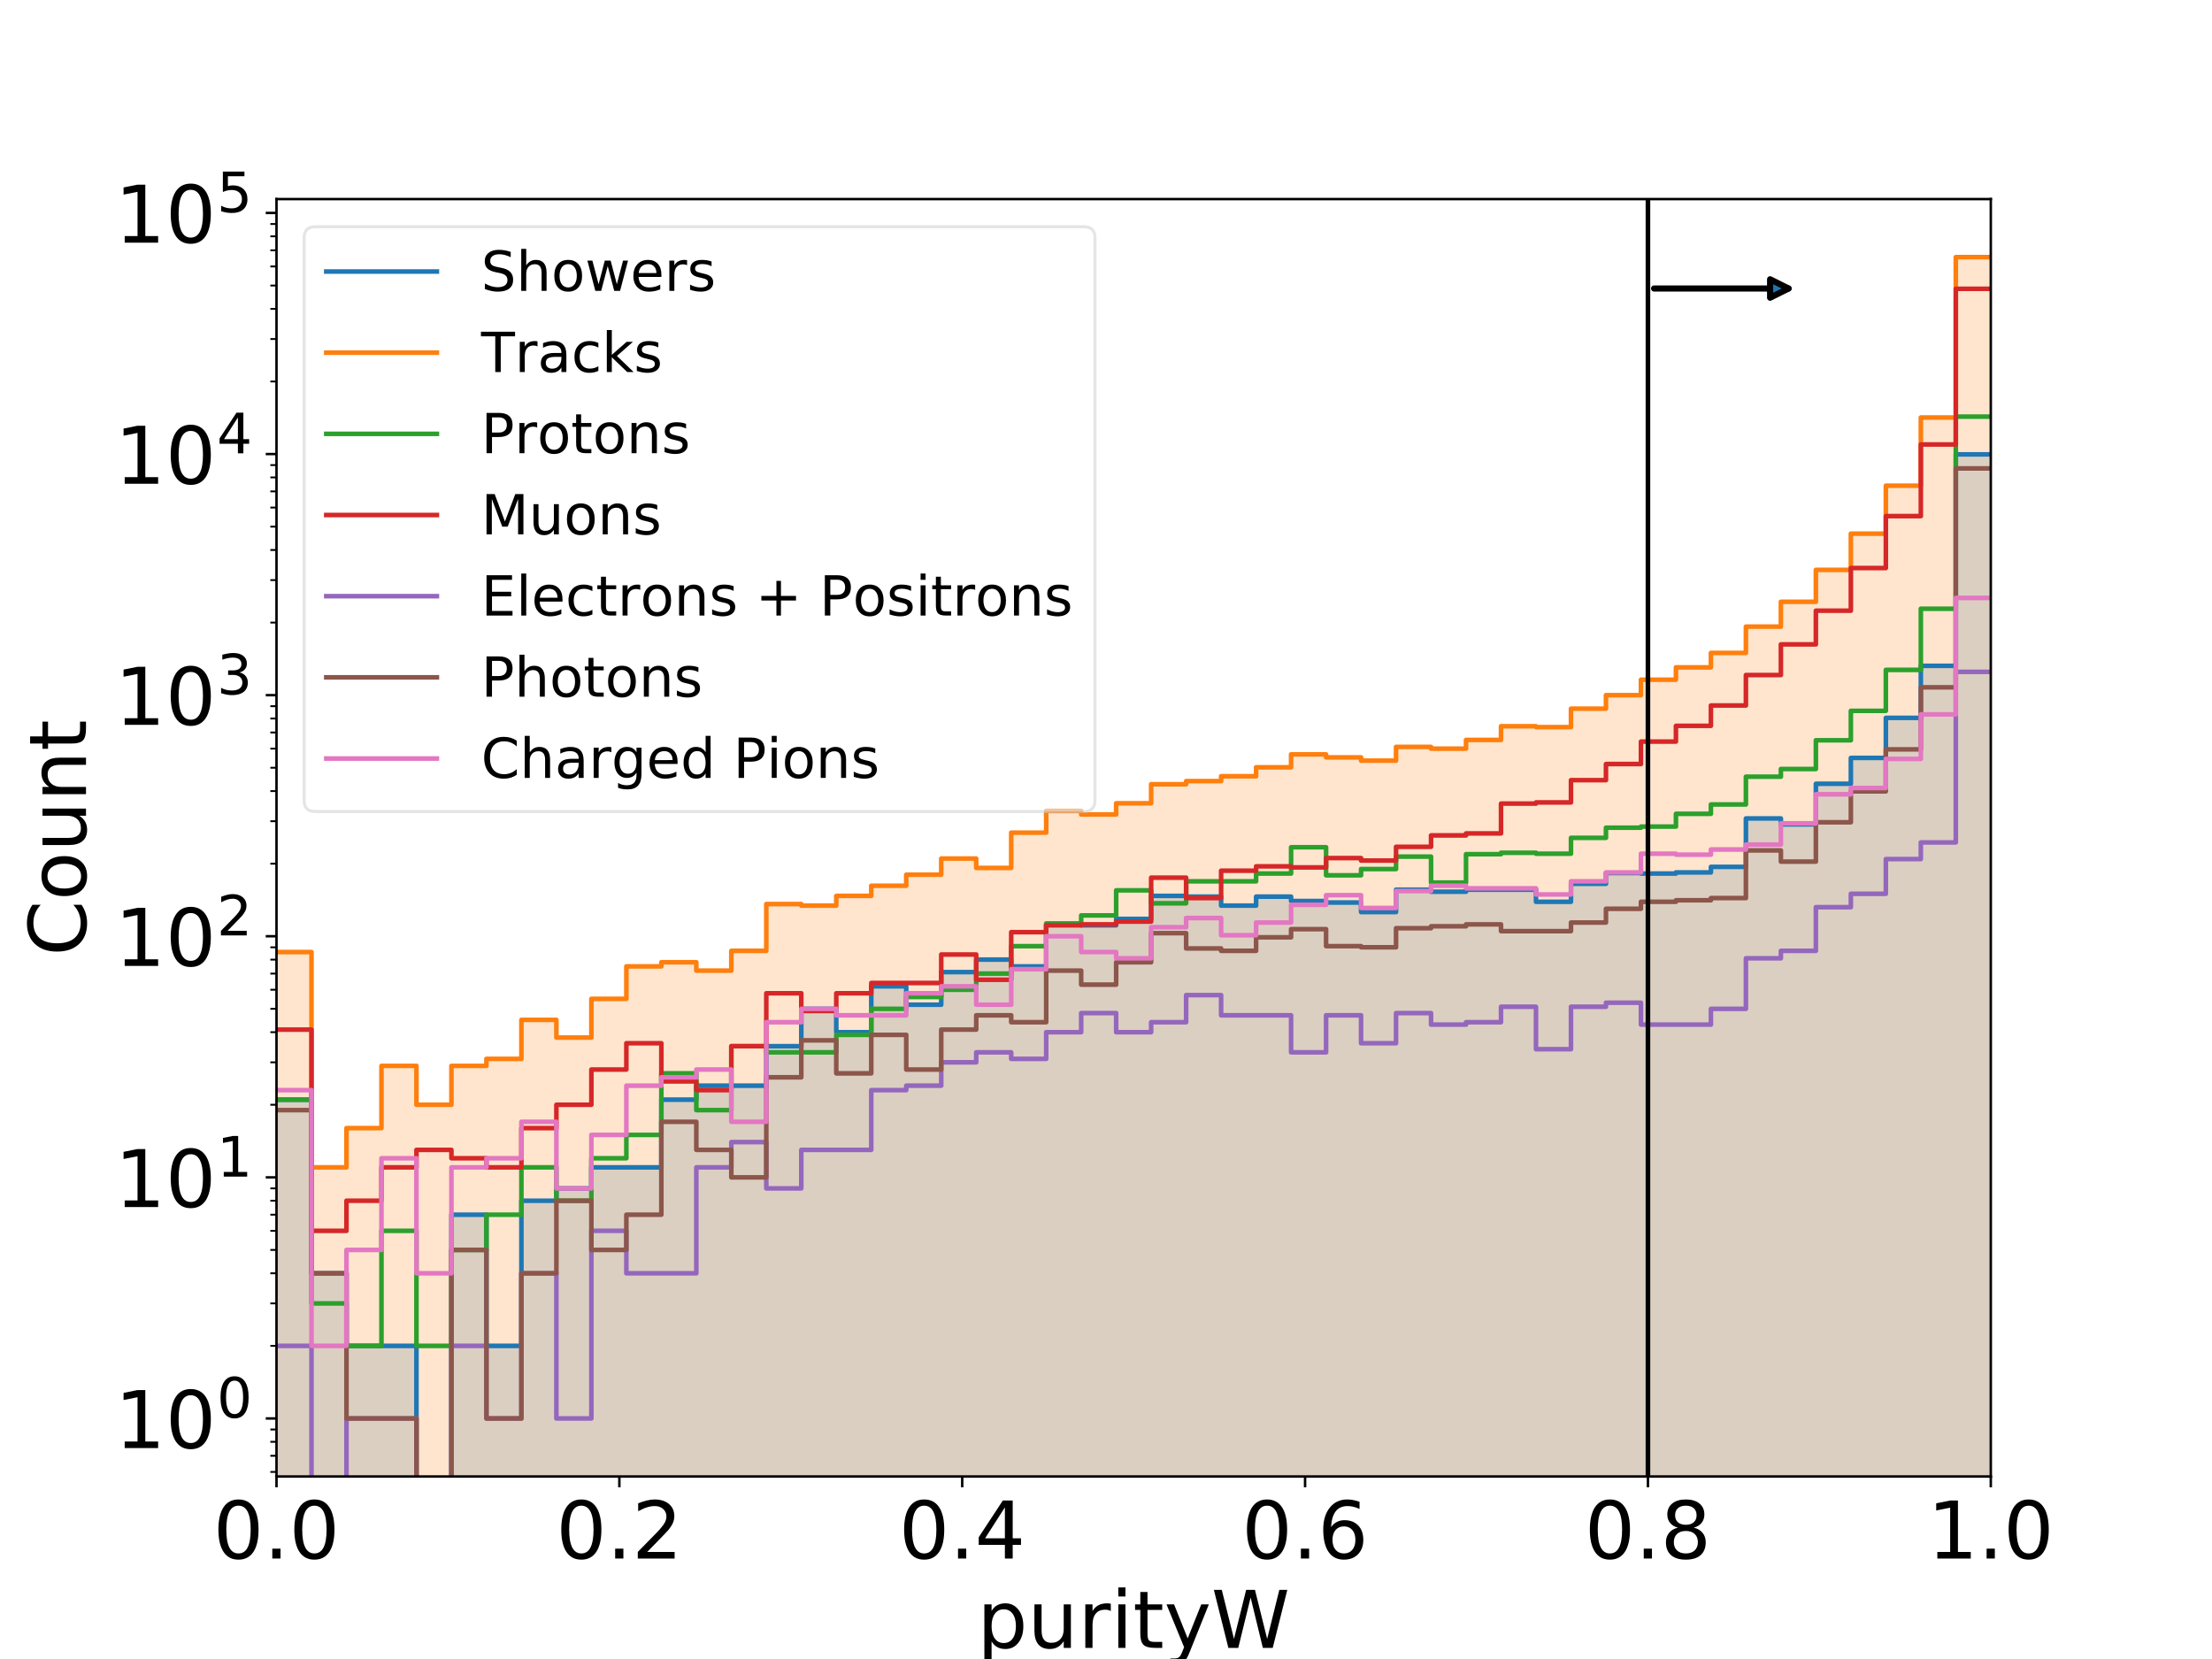 <?xml version="1.0" encoding="utf-8" standalone="no"?>
<!DOCTYPE svg PUBLIC "-//W3C//DTD SVG 1.1//EN"
  "http://www.w3.org/Graphics/SVG/1.1/DTD/svg11.dtd">
<!-- Created with matplotlib (https://matplotlib.org/) -->
<svg height="540pt" version="1.1" viewBox="0 0 720 540" width="720pt" xmlns="http://www.w3.org/2000/svg" xmlns:xlink="http://www.w3.org/1999/xlink">
 <defs>
  <style type="text/css">
*{stroke-linecap:butt;stroke-linejoin:round;}
  </style>
 </defs>
 <g id="figure_1">
  <g id="patch_1">
   <path d="M 0 540 
L 720 540 
L 720 0 
L 0 0 
z
" style="fill:#ffffff;"/>
  </g>
  <g id="axes_1">
   <g id="patch_2">
    <path d="M 90 480.6 
L 648 480.6 
L 648 64.8 
L 90 64.8 
z
" style="fill:#ffffff;"/>
   </g>
   <g id="patch_3">
    <path clip-path="url(#pa3c383bd5b)" d="M 90 78938.042 
L 90 357.937 
L 101.388 357.937 
L 101.388 414.453 
L 112.776 414.453 
L 112.776 438.076 
L 124.163 438.076 
L 124.163 438.076 
L 135.551 438.076 
L 135.551 78938.042 
L 146.939 78938.042 
L 146.939 395.38 
L 158.327 395.38 
L 158.327 438.076 
L 169.714 438.076 
L 169.714 390.829 
L 181.102 390.829 
L 181.102 386.815 
L 192.49 386.815 
L 192.49 379.975 
L 203.878 379.975 
L 203.878 379.975 
L 215.265 379.975 
L 215.265 357.937 
L 226.653 357.937 
L 226.653 353.386 
L 238.041 353.386 
L 238.041 353.386 
L 249.429 353.386 
L 249.429 340.527 
L 260.816 340.527 
L 260.816 328.371 
L 272.204 328.371 
L 272.204 335.976 
L 283.592 335.976 
L 283.592 321.04 
L 294.98 321.04 
L 294.98 327.034 
L 306.367 327.034 
L 306.367 316.42 
L 317.755 316.42 
L 317.755 312.352 
L 329.143 312.352 
L 329.143 314.552 
L 340.531 314.552 
L 340.531 300.885 
L 351.918 300.885 
L 351.918 301.191 
L 363.306 301.191 
L 363.306 299.106 
L 374.694 299.106 
L 374.694 291.617 
L 386.082 291.617 
L 386.082 291.85 
L 397.469 291.85 
L 397.469 294.773 
L 408.857 294.773 
L 408.857 291.85 
L 420.245 291.85 
L 420.245 293.28 
L 431.633 293.28 
L 431.633 293.77 
L 443.02 293.77 
L 443.02 296.871 
L 454.408 296.871 
L 454.408 289.592 
L 465.796 289.592 
L 465.796 290.253 
L 477.184 290.253 
L 477.184 289.592 
L 488.571 289.592 
L 488.571 289.592 
L 499.959 289.592 
L 499.959 293.524 
L 511.347 293.524 
L 511.347 287.68 
L 522.735 287.68 
L 522.735 284.151 
L 534.122 284.151 
L 534.122 284.338 
L 545.51 284.338 
L 545.51 283.965 
L 556.898 283.965 
L 556.898 282.162 
L 568.286 282.162 
L 568.286 266.408 
L 579.673 266.408 
L 579.673 268.343 
L 591.061 268.343 
L 591.061 255.114 
L 602.449 255.114 
L 602.449 246.708 
L 613.837 246.708 
L 613.837 233.664 
L 625.224 233.664 
L 625.224 216.731 
L 636.612 216.731 
L 636.612 147.904 
L 648 147.904 
L 648 78938.042 
z
" style="fill:#1f77b4;opacity:0.2;"/>
   </g>
   <g id="patch_4">
    <path clip-path="url(#pa3c383bd5b)" d="M 90 78938.042 
L 90 309.888 
L 101.388 309.888 
L 101.388 379.975 
L 112.776 379.975 
L 112.776 367.205 
L 124.163 367.205 
L 124.163 346.936 
L 135.551 346.936 
L 135.551 359.6 
L 146.939 359.6 
L 146.939 346.936 
L 158.327 346.936 
L 158.327 344.663 
L 169.714 344.663 
L 169.714 331.962 
L 181.102 331.962 
L 181.102 337.724 
L 192.49 337.724 
L 192.49 325.123 
L 203.878 325.123 
L 203.878 314.552 
L 215.265 314.552 
L 215.265 313.215 
L 226.653 313.215 
L 226.653 315.943 
L 238.041 315.943 
L 238.041 309.494 
L 249.429 309.494 
L 249.429 294.268 
L 260.816 294.268 
L 260.816 294.773 
L 272.204 294.773 
L 272.204 291.617 
L 283.592 291.617 
L 283.592 288.305 
L 294.98 288.305 
L 294.98 284.714 
L 306.367 284.714 
L 306.367 279.461 
L 317.755 279.461 
L 317.755 282.515 
L 329.143 282.515 
L 329.143 271.022 
L 340.531 271.022 
L 340.531 263.953 
L 351.918 263.953 
L 351.918 265.105 
L 363.306 265.105 
L 363.306 261.472 
L 374.694 261.472 
L 374.694 255.274 
L 386.082 255.274 
L 386.082 254.252 
L 397.469 254.252 
L 397.469 252.662 
L 408.857 252.662 
L 408.857 249.759 
L 420.245 249.759 
L 420.245 245.549 
L 431.633 245.549 
L 431.633 246.523 
L 443.02 246.523 
L 443.02 247.589 
L 454.408 247.589 
L 454.408 243.118 
L 465.796 243.118 
L 465.796 243.681 
L 477.184 243.681 
L 477.184 240.848 
L 488.571 240.848 
L 488.571 236.395 
L 499.959 236.395 
L 499.959 236.672 
L 511.347 236.672 
L 511.347 230.667 
L 522.735 230.667 
L 522.735 226.271 
L 534.122 226.271 
L 534.122 221.242 
L 545.51 221.242 
L 545.51 217.224 
L 556.898 217.224 
L 556.898 212.52 
L 568.286 212.52 
L 568.286 203.968 
L 579.673 203.968 
L 579.673 195.884 
L 591.061 195.884 
L 591.061 185.497 
L 602.449 185.497 
L 602.449 173.694 
L 613.837 173.694 
L 613.837 158.094 
L 625.224 158.094 
L 625.224 135.904 
L 636.612 135.904 
L 636.612 83.7 
L 648 83.7 
L 648 78938.042 
z
" style="fill:#ff7f0e;opacity:0.2;"/>
   </g>
   <g id="matplotlib.axis_1">
    <g id="xtick_1">
     <g id="line2d_1">
      <defs>
       <path d="M 0 0 
L 0 3.5 
" id="m11b3d5ae51" style="stroke:#000000;stroke-width:0.8;"/>
      </defs>
      <g>
       <use style="stroke:#000000;stroke-width:0.8;" x="90" xlink:href="#m11b3d5ae51" y="480.6"/>
      </g>
     </g>
     <g id="text_1">
      <!-- 0.0 -->
      <defs>
       <path d="M 31.781 66.406 
Q 24.172 66.406 20.328 58.906 
Q 16.5 51.422 16.5 36.375 
Q 16.5 21.391 20.328 13.891 
Q 24.172 6.391 31.781 6.391 
Q 39.453 6.391 43.281 13.891 
Q 47.125 21.391 47.125 36.375 
Q 47.125 51.422 43.281 58.906 
Q 39.453 66.406 31.781 66.406 
z
M 31.781 74.219 
Q 44.047 74.219 50.516 64.516 
Q 56.984 54.828 56.984 36.375 
Q 56.984 17.969 50.516 8.266 
Q 44.047 -1.422 31.781 -1.422 
Q 19.531 -1.422 13.062 8.266 
Q 6.594 17.969 6.594 36.375 
Q 6.594 54.828 13.062 64.516 
Q 19.531 74.219 31.781 74.219 
z
" id="DejaVuSans-48"/>
       <path d="M 10.688 12.406 
L 21 12.406 
L 21 0 
L 10.688 0 
z
" id="DejaVuSans-46"/>
      </defs>
      <g transform="translate(69.39 507.295)scale(0.259 -0.259)">
       <use xlink:href="#DejaVuSans-48"/>
       <use x="63.623" xlink:href="#DejaVuSans-46"/>
       <use x="95.41" xlink:href="#DejaVuSans-48"/>
      </g>
     </g>
    </g>
    <g id="xtick_2">
     <g id="line2d_2">
      <g>
       <use style="stroke:#000000;stroke-width:0.8;" x="201.6" xlink:href="#m11b3d5ae51" y="480.6"/>
      </g>
     </g>
     <g id="text_2">
      <!-- 0.2 -->
      <defs>
       <path d="M 19.188 8.297 
L 53.609 8.297 
L 53.609 0 
L 7.328 0 
L 7.328 8.297 
Q 12.938 14.109 22.625 23.891 
Q 32.328 33.688 34.812 36.531 
Q 39.547 41.844 41.422 45.531 
Q 43.312 49.219 43.312 52.781 
Q 43.312 58.594 39.234 62.25 
Q 35.156 65.922 28.609 65.922 
Q 23.969 65.922 18.812 64.312 
Q 13.672 62.703 7.812 59.422 
L 7.812 69.391 
Q 13.766 71.781 18.938 73 
Q 24.125 74.219 28.422 74.219 
Q 39.75 74.219 46.484 68.547 
Q 53.219 62.891 53.219 53.422 
Q 53.219 48.922 51.531 44.891 
Q 49.859 40.875 45.406 35.406 
Q 44.188 33.984 37.641 27.219 
Q 31.109 20.453 19.188 8.297 
z
" id="DejaVuSans-50"/>
      </defs>
      <g transform="translate(180.99 507.295)scale(0.259 -0.259)">
       <use xlink:href="#DejaVuSans-48"/>
       <use x="63.623" xlink:href="#DejaVuSans-46"/>
       <use x="95.41" xlink:href="#DejaVuSans-50"/>
      </g>
     </g>
    </g>
    <g id="xtick_3">
     <g id="line2d_3">
      <g>
       <use style="stroke:#000000;stroke-width:0.8;" x="313.2" xlink:href="#m11b3d5ae51" y="480.6"/>
      </g>
     </g>
     <g id="text_3">
      <!-- 0.4 -->
      <defs>
       <path d="M 37.797 64.312 
L 12.891 25.391 
L 37.797 25.391 
z
M 35.203 72.906 
L 47.609 72.906 
L 47.609 25.391 
L 58.016 25.391 
L 58.016 17.188 
L 47.609 17.188 
L 47.609 0 
L 37.797 0 
L 37.797 17.188 
L 4.891 17.188 
L 4.891 26.703 
z
" id="DejaVuSans-52"/>
      </defs>
      <g transform="translate(292.59 507.295)scale(0.259 -0.259)">
       <use xlink:href="#DejaVuSans-48"/>
       <use x="63.623" xlink:href="#DejaVuSans-46"/>
       <use x="95.41" xlink:href="#DejaVuSans-52"/>
      </g>
     </g>
    </g>
    <g id="xtick_4">
     <g id="line2d_4">
      <g>
       <use style="stroke:#000000;stroke-width:0.8;" x="424.8" xlink:href="#m11b3d5ae51" y="480.6"/>
      </g>
     </g>
     <g id="text_4">
      <!-- 0.6 -->
      <defs>
       <path d="M 33.016 40.375 
Q 26.375 40.375 22.484 35.828 
Q 18.609 31.297 18.609 23.391 
Q 18.609 15.531 22.484 10.953 
Q 26.375 6.391 33.016 6.391 
Q 39.656 6.391 43.531 10.953 
Q 47.406 15.531 47.406 23.391 
Q 47.406 31.297 43.531 35.828 
Q 39.656 40.375 33.016 40.375 
z
M 52.594 71.297 
L 52.594 62.312 
Q 48.875 64.062 45.094 64.984 
Q 41.312 65.922 37.594 65.922 
Q 27.828 65.922 22.672 59.328 
Q 17.531 52.734 16.797 39.406 
Q 19.672 43.656 24.016 45.922 
Q 28.375 48.188 33.594 48.188 
Q 44.578 48.188 50.953 41.516 
Q 57.328 34.859 57.328 23.391 
Q 57.328 12.156 50.688 5.359 
Q 44.047 -1.422 33.016 -1.422 
Q 20.359 -1.422 13.672 8.266 
Q 6.984 17.969 6.984 36.375 
Q 6.984 53.656 15.188 63.938 
Q 23.391 74.219 37.203 74.219 
Q 40.922 74.219 44.703 73.484 
Q 48.484 72.75 52.594 71.297 
z
" id="DejaVuSans-54"/>
      </defs>
      <g transform="translate(404.19 507.295)scale(0.259 -0.259)">
       <use xlink:href="#DejaVuSans-48"/>
       <use x="63.623" xlink:href="#DejaVuSans-46"/>
       <use x="95.41" xlink:href="#DejaVuSans-54"/>
      </g>
     </g>
    </g>
    <g id="xtick_5">
     <g id="line2d_5">
      <g>
       <use style="stroke:#000000;stroke-width:0.8;" x="536.4" xlink:href="#m11b3d5ae51" y="480.6"/>
      </g>
     </g>
     <g id="text_5">
      <!-- 0.8 -->
      <defs>
       <path d="M 31.781 34.625 
Q 24.75 34.625 20.719 30.859 
Q 16.703 27.094 16.703 20.516 
Q 16.703 13.922 20.719 10.156 
Q 24.75 6.391 31.781 6.391 
Q 38.812 6.391 42.859 10.172 
Q 46.922 13.969 46.922 20.516 
Q 46.922 27.094 42.891 30.859 
Q 38.875 34.625 31.781 34.625 
z
M 21.922 38.812 
Q 15.578 40.375 12.031 44.719 
Q 8.5 49.078 8.5 55.328 
Q 8.5 64.062 14.719 69.141 
Q 20.953 74.219 31.781 74.219 
Q 42.672 74.219 48.875 69.141 
Q 55.078 64.062 55.078 55.328 
Q 55.078 49.078 51.531 44.719 
Q 48 40.375 41.703 38.812 
Q 48.828 37.156 52.797 32.312 
Q 56.781 27.484 56.781 20.516 
Q 56.781 9.906 50.312 4.234 
Q 43.844 -1.422 31.781 -1.422 
Q 19.734 -1.422 13.25 4.234 
Q 6.781 9.906 6.781 20.516 
Q 6.781 27.484 10.781 32.312 
Q 14.797 37.156 21.922 38.812 
z
M 18.312 54.391 
Q 18.312 48.734 21.844 45.562 
Q 25.391 42.391 31.781 42.391 
Q 38.141 42.391 41.719 45.562 
Q 45.312 48.734 45.312 54.391 
Q 45.312 60.062 41.719 63.234 
Q 38.141 66.406 31.781 66.406 
Q 25.391 66.406 21.844 63.234 
Q 18.312 60.062 18.312 54.391 
z
" id="DejaVuSans-56"/>
      </defs>
      <g transform="translate(515.79 507.295)scale(0.259 -0.259)">
       <use xlink:href="#DejaVuSans-48"/>
       <use x="63.623" xlink:href="#DejaVuSans-46"/>
       <use x="95.41" xlink:href="#DejaVuSans-56"/>
      </g>
     </g>
    </g>
    <g id="xtick_6">
     <g id="line2d_6">
      <g>
       <use style="stroke:#000000;stroke-width:0.8;" x="648" xlink:href="#m11b3d5ae51" y="480.6"/>
      </g>
     </g>
     <g id="text_6">
      <!-- 1.0 -->
      <defs>
       <path d="M 12.406 8.297 
L 28.516 8.297 
L 28.516 63.922 
L 10.984 60.406 
L 10.984 69.391 
L 28.422 72.906 
L 38.281 72.906 
L 38.281 8.297 
L 54.391 8.297 
L 54.391 0 
L 12.406 0 
z
" id="DejaVuSans-49"/>
      </defs>
      <g transform="translate(627.39 507.295)scale(0.259 -0.259)">
       <use xlink:href="#DejaVuSans-49"/>
       <use x="63.623" xlink:href="#DejaVuSans-46"/>
       <use x="95.41" xlink:href="#DejaVuSans-48"/>
      </g>
     </g>
    </g>
    <g id="text_7">
     <!-- purityW -->
     <defs>
      <path d="M 18.109 8.203 
L 18.109 -20.797 
L 9.078 -20.797 
L 9.078 54.688 
L 18.109 54.688 
L 18.109 46.391 
Q 20.953 51.266 25.266 53.625 
Q 29.594 56 35.594 56 
Q 45.562 56 51.781 48.094 
Q 58.016 40.188 58.016 27.297 
Q 58.016 14.406 51.781 6.484 
Q 45.562 -1.422 35.594 -1.422 
Q 29.594 -1.422 25.266 0.953 
Q 20.953 3.328 18.109 8.203 
z
M 48.688 27.297 
Q 48.688 37.203 44.609 42.844 
Q 40.531 48.484 33.406 48.484 
Q 26.266 48.484 22.188 42.844 
Q 18.109 37.203 18.109 27.297 
Q 18.109 17.391 22.188 11.75 
Q 26.266 6.109 33.406 6.109 
Q 40.531 6.109 44.609 11.75 
Q 48.688 17.391 48.688 27.297 
z
" id="DejaVuSans-112"/>
      <path d="M 8.5 21.578 
L 8.5 54.688 
L 17.484 54.688 
L 17.484 21.922 
Q 17.484 14.156 20.5 10.266 
Q 23.531 6.391 29.594 6.391 
Q 36.859 6.391 41.078 11.031 
Q 45.312 15.672 45.312 23.688 
L 45.312 54.688 
L 54.297 54.688 
L 54.297 0 
L 45.312 0 
L 45.312 8.406 
Q 42.047 3.422 37.719 1 
Q 33.406 -1.422 27.688 -1.422 
Q 18.266 -1.422 13.375 4.438 
Q 8.5 10.297 8.5 21.578 
z
M 31.109 56 
z
" id="DejaVuSans-117"/>
      <path d="M 41.109 46.297 
Q 39.594 47.172 37.812 47.578 
Q 36.031 48 33.891 48 
Q 26.266 48 22.188 43.047 
Q 18.109 38.094 18.109 28.812 
L 18.109 0 
L 9.078 0 
L 9.078 54.688 
L 18.109 54.688 
L 18.109 46.188 
Q 20.953 51.172 25.484 53.578 
Q 30.031 56 36.531 56 
Q 37.453 56 38.578 55.875 
Q 39.703 55.766 41.062 55.516 
z
" id="DejaVuSans-114"/>
      <path d="M 9.422 54.688 
L 18.406 54.688 
L 18.406 0 
L 9.422 0 
z
M 9.422 75.984 
L 18.406 75.984 
L 18.406 64.594 
L 9.422 64.594 
z
" id="DejaVuSans-105"/>
      <path d="M 18.312 70.219 
L 18.312 54.688 
L 36.812 54.688 
L 36.812 47.703 
L 18.312 47.703 
L 18.312 18.016 
Q 18.312 11.328 20.141 9.422 
Q 21.969 7.516 27.594 7.516 
L 36.812 7.516 
L 36.812 0 
L 27.594 0 
Q 17.188 0 13.234 3.875 
Q 9.281 7.766 9.281 18.016 
L 9.281 47.703 
L 2.688 47.703 
L 2.688 54.688 
L 9.281 54.688 
L 9.281 70.219 
z
" id="DejaVuSans-116"/>
      <path d="M 32.172 -5.078 
Q 28.375 -14.844 24.75 -17.812 
Q 21.141 -20.797 15.094 -20.797 
L 7.906 -20.797 
L 7.906 -13.281 
L 13.188 -13.281 
Q 16.891 -13.281 18.938 -11.516 
Q 21 -9.766 23.484 -3.219 
L 25.094 0.875 
L 2.984 54.688 
L 12.5 54.688 
L 29.594 11.922 
L 46.688 54.688 
L 56.203 54.688 
z
" id="DejaVuSans-121"/>
      <path d="M 3.328 72.906 
L 13.281 72.906 
L 28.609 11.281 
L 43.891 72.906 
L 54.984 72.906 
L 70.312 11.281 
L 85.594 72.906 
L 95.609 72.906 
L 77.297 0 
L 64.891 0 
L 49.516 63.281 
L 33.984 0 
L 21.578 0 
z
" id="DejaVuSans-87"/>
     </defs>
     <g transform="translate(318.065 536.381)scale(0.259 -0.259)">
      <use xlink:href="#DejaVuSans-112"/>
      <use x="63.477" xlink:href="#DejaVuSans-117"/>
      <use x="126.855" xlink:href="#DejaVuSans-114"/>
      <use x="167.969" xlink:href="#DejaVuSans-105"/>
      <use x="195.752" xlink:href="#DejaVuSans-116"/>
      <use x="234.961" xlink:href="#DejaVuSans-121"/>
      <use x="294.141" xlink:href="#DejaVuSans-87"/>
     </g>
    </g>
   </g>
   <g id="matplotlib.axis_2">
    <g id="ytick_1">
     <g id="line2d_7">
      <defs>
       <path d="M 0 0 
L -3.5 0 
" id="m82e6b21780" style="stroke:#000000;stroke-width:0.8;"/>
      </defs>
      <g>
       <use style="stroke:#000000;stroke-width:0.8;" x="90" xlink:href="#m82e6b21780" y="461.7"/>
      </g>
     </g>
     <g id="text_8">
      <!-- $\mathdefault{10^{0}}$ -->
      <g transform="translate(37.381 471.548)scale(0.259 -0.259)">
       <use transform="translate(0 0.766)" xlink:href="#DejaVuSans-49"/>
       <use transform="translate(63.623 0.766)" xlink:href="#DejaVuSans-48"/>
       <use transform="translate(128.203 39.047)scale(0.7)" xlink:href="#DejaVuSans-48"/>
      </g>
     </g>
    </g>
    <g id="ytick_2">
     <g id="line2d_8">
      <g>
       <use style="stroke:#000000;stroke-width:0.8;" x="90" xlink:href="#m82e6b21780" y="383.224"/>
      </g>
     </g>
     <g id="text_9">
      <!-- $\mathdefault{10^{1}}$ -->
      <g transform="translate(37.381 393.071)scale(0.259 -0.259)">
       <use transform="translate(0 0.684)" xlink:href="#DejaVuSans-49"/>
       <use transform="translate(63.623 0.684)" xlink:href="#DejaVuSans-48"/>
       <use transform="translate(128.203 38.966)scale(0.7)" xlink:href="#DejaVuSans-49"/>
      </g>
     </g>
    </g>
    <g id="ytick_3">
     <g id="line2d_9">
      <g>
       <use style="stroke:#000000;stroke-width:0.8;" x="90" xlink:href="#m82e6b21780" y="304.747"/>
      </g>
     </g>
     <g id="text_10">
      <!-- $\mathdefault{10^{2}}$ -->
      <g transform="translate(37.381 314.595)scale(0.259 -0.259)">
       <use transform="translate(0 0.766)" xlink:href="#DejaVuSans-49"/>
       <use transform="translate(63.623 0.766)" xlink:href="#DejaVuSans-48"/>
       <use transform="translate(128.203 39.047)scale(0.7)" xlink:href="#DejaVuSans-50"/>
      </g>
     </g>
    </g>
    <g id="ytick_4">
     <g id="line2d_10">
      <g>
       <use style="stroke:#000000;stroke-width:0.8;" x="90" xlink:href="#m82e6b21780" y="226.271"/>
      </g>
     </g>
     <g id="text_11">
      <!-- $\mathdefault{10^{3}}$ -->
      <defs>
       <path d="M 40.578 39.312 
Q 47.656 37.797 51.625 33 
Q 55.609 28.219 55.609 21.188 
Q 55.609 10.406 48.188 4.484 
Q 40.766 -1.422 27.094 -1.422 
Q 22.516 -1.422 17.656 -0.516 
Q 12.797 0.391 7.625 2.203 
L 7.625 11.719 
Q 11.719 9.328 16.594 8.109 
Q 21.484 6.891 26.812 6.891 
Q 36.078 6.891 40.938 10.547 
Q 45.797 14.203 45.797 21.188 
Q 45.797 27.641 41.281 31.266 
Q 36.766 34.906 28.719 34.906 
L 20.219 34.906 
L 20.219 43.016 
L 29.109 43.016 
Q 36.375 43.016 40.234 45.922 
Q 44.094 48.828 44.094 54.297 
Q 44.094 59.906 40.109 62.906 
Q 36.141 65.922 28.719 65.922 
Q 24.656 65.922 20.016 65.031 
Q 15.375 64.156 9.812 62.312 
L 9.812 71.094 
Q 15.438 72.656 20.344 73.438 
Q 25.25 74.219 29.594 74.219 
Q 40.828 74.219 47.359 69.109 
Q 53.906 64.016 53.906 55.328 
Q 53.906 49.266 50.438 45.094 
Q 46.969 40.922 40.578 39.312 
z
" id="DejaVuSans-51"/>
      </defs>
      <g transform="translate(37.381 236.119)scale(0.259 -0.259)">
       <use transform="translate(0 0.766)" xlink:href="#DejaVuSans-49"/>
       <use transform="translate(63.623 0.766)" xlink:href="#DejaVuSans-48"/>
       <use transform="translate(128.203 39.047)scale(0.7)" xlink:href="#DejaVuSans-51"/>
      </g>
     </g>
    </g>
    <g id="ytick_5">
     <g id="line2d_11">
      <g>
       <use style="stroke:#000000;stroke-width:0.8;" x="90" xlink:href="#m82e6b21780" y="147.795"/>
      </g>
     </g>
     <g id="text_12">
      <!-- $\mathdefault{10^{4}}$ -->
      <g transform="translate(37.381 157.642)scale(0.259 -0.259)">
       <use transform="translate(0 0.684)" xlink:href="#DejaVuSans-49"/>
       <use transform="translate(63.623 0.684)" xlink:href="#DejaVuSans-48"/>
       <use transform="translate(128.203 38.966)scale(0.7)" xlink:href="#DejaVuSans-52"/>
      </g>
     </g>
    </g>
    <g id="ytick_6">
     <g id="line2d_12">
      <g>
       <use style="stroke:#000000;stroke-width:0.8;" x="90" xlink:href="#m82e6b21780" y="69.318"/>
      </g>
     </g>
     <g id="text_13">
      <!-- $\mathdefault{10^{5}}$ -->
      <defs>
       <path d="M 10.797 72.906 
L 49.516 72.906 
L 49.516 64.594 
L 19.828 64.594 
L 19.828 46.734 
Q 21.969 47.469 24.109 47.828 
Q 26.266 48.188 28.422 48.188 
Q 40.625 48.188 47.75 41.5 
Q 54.891 34.812 54.891 23.391 
Q 54.891 11.625 47.562 5.094 
Q 40.234 -1.422 26.906 -1.422 
Q 22.312 -1.422 17.547 -0.641 
Q 12.797 0.141 7.719 1.703 
L 7.719 11.625 
Q 12.109 9.234 16.797 8.062 
Q 21.484 6.891 26.703 6.891 
Q 35.156 6.891 40.078 11.328 
Q 45.016 15.766 45.016 23.391 
Q 45.016 31 40.078 35.438 
Q 35.156 39.891 26.703 39.891 
Q 22.75 39.891 18.812 39.016 
Q 14.891 38.141 10.797 36.281 
z
" id="DejaVuSans-53"/>
      </defs>
      <g transform="translate(37.381 79.166)scale(0.259 -0.259)">
       <use transform="translate(0 0.684)" xlink:href="#DejaVuSans-49"/>
       <use transform="translate(63.623 0.684)" xlink:href="#DejaVuSans-48"/>
       <use transform="translate(128.203 38.966)scale(0.7)" xlink:href="#DejaVuSans-53"/>
      </g>
     </g>
    </g>
    <g id="ytick_7">
     <g id="line2d_13">
      <defs>
       <path d="M 0 0 
L -2 0 
" id="m7225bff272" style="stroke:#000000;stroke-width:0.6;"/>
      </defs>
      <g>
       <use style="stroke:#000000;stroke-width:0.6;" x="90" xlink:href="#m7225bff272" y="479.11"/>
      </g>
     </g>
    </g>
    <g id="ytick_8">
     <g id="line2d_14">
      <g>
       <use style="stroke:#000000;stroke-width:0.6;" x="90" xlink:href="#m7225bff272" y="473.856"/>
      </g>
     </g>
    </g>
    <g id="ytick_9">
     <g id="line2d_15">
      <g>
       <use style="stroke:#000000;stroke-width:0.6;" x="90" xlink:href="#m7225bff272" y="469.305"/>
      </g>
     </g>
    </g>
    <g id="ytick_10">
     <g id="line2d_16">
      <g>
       <use style="stroke:#000000;stroke-width:0.6;" x="90" xlink:href="#m7225bff272" y="465.291"/>
      </g>
     </g>
    </g>
    <g id="ytick_11">
     <g id="line2d_17">
      <g>
       <use style="stroke:#000000;stroke-width:0.6;" x="90" xlink:href="#m7225bff272" y="438.076"/>
      </g>
     </g>
    </g>
    <g id="ytick_12">
     <g id="line2d_18">
      <g>
       <use style="stroke:#000000;stroke-width:0.6;" x="90" xlink:href="#m7225bff272" y="424.257"/>
      </g>
     </g>
    </g>
    <g id="ytick_13">
     <g id="line2d_19">
      <g>
       <use style="stroke:#000000;stroke-width:0.6;" x="90" xlink:href="#m7225bff272" y="414.453"/>
      </g>
     </g>
    </g>
    <g id="ytick_14">
     <g id="line2d_20">
      <g>
       <use style="stroke:#000000;stroke-width:0.6;" x="90" xlink:href="#m7225bff272" y="406.847"/>
      </g>
     </g>
    </g>
    <g id="ytick_15">
     <g id="line2d_21">
      <g>
       <use style="stroke:#000000;stroke-width:0.6;" x="90" xlink:href="#m7225bff272" y="400.634"/>
      </g>
     </g>
    </g>
    <g id="ytick_16">
     <g id="line2d_22">
      <g>
       <use style="stroke:#000000;stroke-width:0.6;" x="90" xlink:href="#m7225bff272" y="395.38"/>
      </g>
     </g>
    </g>
    <g id="ytick_17">
     <g id="line2d_23">
      <g>
       <use style="stroke:#000000;stroke-width:0.6;" x="90" xlink:href="#m7225bff272" y="390.829"/>
      </g>
     </g>
    </g>
    <g id="ytick_18">
     <g id="line2d_24">
      <g>
       <use style="stroke:#000000;stroke-width:0.6;" x="90" xlink:href="#m7225bff272" y="386.815"/>
      </g>
     </g>
    </g>
    <g id="ytick_19">
     <g id="line2d_25">
      <g>
       <use style="stroke:#000000;stroke-width:0.6;" x="90" xlink:href="#m7225bff272" y="359.6"/>
      </g>
     </g>
    </g>
    <g id="ytick_20">
     <g id="line2d_26">
      <g>
       <use style="stroke:#000000;stroke-width:0.6;" x="90" xlink:href="#m7225bff272" y="345.781"/>
      </g>
     </g>
    </g>
    <g id="ytick_21">
     <g id="line2d_27">
      <g>
       <use style="stroke:#000000;stroke-width:0.6;" x="90" xlink:href="#m7225bff272" y="335.976"/>
      </g>
     </g>
    </g>
    <g id="ytick_22">
     <g id="line2d_28">
      <g>
       <use style="stroke:#000000;stroke-width:0.6;" x="90" xlink:href="#m7225bff272" y="328.371"/>
      </g>
     </g>
    </g>
    <g id="ytick_23">
     <g id="line2d_29">
      <g>
       <use style="stroke:#000000;stroke-width:0.6;" x="90" xlink:href="#m7225bff272" y="322.157"/>
      </g>
     </g>
    </g>
    <g id="ytick_24">
     <g id="line2d_30">
      <g>
       <use style="stroke:#000000;stroke-width:0.6;" x="90" xlink:href="#m7225bff272" y="316.903"/>
      </g>
     </g>
    </g>
    <g id="ytick_25">
     <g id="line2d_31">
      <g>
       <use style="stroke:#000000;stroke-width:0.6;" x="90" xlink:href="#m7225bff272" y="312.352"/>
      </g>
     </g>
    </g>
    <g id="ytick_26">
     <g id="line2d_32">
      <g>
       <use style="stroke:#000000;stroke-width:0.6;" x="90" xlink:href="#m7225bff272" y="308.338"/>
      </g>
     </g>
    </g>
    <g id="ytick_27">
     <g id="line2d_33">
      <g>
       <use style="stroke:#000000;stroke-width:0.6;" x="90" xlink:href="#m7225bff272" y="281.124"/>
      </g>
     </g>
    </g>
    <g id="ytick_28">
     <g id="line2d_34">
      <g>
       <use style="stroke:#000000;stroke-width:0.6;" x="90" xlink:href="#m7225bff272" y="267.305"/>
      </g>
     </g>
    </g>
    <g id="ytick_29">
     <g id="line2d_35">
      <g>
       <use style="stroke:#000000;stroke-width:0.6;" x="90" xlink:href="#m7225bff272" y="257.5"/>
      </g>
     </g>
    </g>
    <g id="ytick_30">
     <g id="line2d_36">
      <g>
       <use style="stroke:#000000;stroke-width:0.6;" x="90" xlink:href="#m7225bff272" y="249.895"/>
      </g>
     </g>
    </g>
    <g id="ytick_31">
     <g id="line2d_37">
      <g>
       <use style="stroke:#000000;stroke-width:0.6;" x="90" xlink:href="#m7225bff272" y="243.681"/>
      </g>
     </g>
    </g>
    <g id="ytick_32">
     <g id="line2d_38">
      <g>
       <use style="stroke:#000000;stroke-width:0.6;" x="90" xlink:href="#m7225bff272" y="238.427"/>
      </g>
     </g>
    </g>
    <g id="ytick_33">
     <g id="line2d_39">
      <g>
       <use style="stroke:#000000;stroke-width:0.6;" x="90" xlink:href="#m7225bff272" y="233.876"/>
      </g>
     </g>
    </g>
    <g id="ytick_34">
     <g id="line2d_40">
      <g>
       <use style="stroke:#000000;stroke-width:0.6;" x="90" xlink:href="#m7225bff272" y="229.862"/>
      </g>
     </g>
    </g>
    <g id="ytick_35">
     <g id="line2d_41">
      <g>
       <use style="stroke:#000000;stroke-width:0.6;" x="90" xlink:href="#m7225bff272" y="202.647"/>
      </g>
     </g>
    </g>
    <g id="ytick_36">
     <g id="line2d_42">
      <g>
       <use style="stroke:#000000;stroke-width:0.6;" x="90" xlink:href="#m7225bff272" y="188.828"/>
      </g>
     </g>
    </g>
    <g id="ytick_37">
     <g id="line2d_43">
      <g>
       <use style="stroke:#000000;stroke-width:0.6;" x="90" xlink:href="#m7225bff272" y="179.024"/>
      </g>
     </g>
    </g>
    <g id="ytick_38">
     <g id="line2d_44">
      <g>
       <use style="stroke:#000000;stroke-width:0.6;" x="90" xlink:href="#m7225bff272" y="171.418"/>
      </g>
     </g>
    </g>
    <g id="ytick_39">
     <g id="line2d_45">
      <g>
       <use style="stroke:#000000;stroke-width:0.6;" x="90" xlink:href="#m7225bff272" y="165.205"/>
      </g>
     </g>
    </g>
    <g id="ytick_40">
     <g id="line2d_46">
      <g>
       <use style="stroke:#000000;stroke-width:0.6;" x="90" xlink:href="#m7225bff272" y="159.951"/>
      </g>
     </g>
    </g>
    <g id="ytick_41">
     <g id="line2d_47">
      <g>
       <use style="stroke:#000000;stroke-width:0.6;" x="90" xlink:href="#m7225bff272" y="155.4"/>
      </g>
     </g>
    </g>
    <g id="ytick_42">
     <g id="line2d_48">
      <g>
       <use style="stroke:#000000;stroke-width:0.6;" x="90" xlink:href="#m7225bff272" y="151.386"/>
      </g>
     </g>
    </g>
    <g id="ytick_43">
     <g id="line2d_49">
      <g>
       <use style="stroke:#000000;stroke-width:0.6;" x="90" xlink:href="#m7225bff272" y="124.171"/>
      </g>
     </g>
    </g>
    <g id="ytick_44">
     <g id="line2d_50">
      <g>
       <use style="stroke:#000000;stroke-width:0.6;" x="90" xlink:href="#m7225bff272" y="110.352"/>
      </g>
     </g>
    </g>
    <g id="ytick_45">
     <g id="line2d_51">
      <g>
       <use style="stroke:#000000;stroke-width:0.6;" x="90" xlink:href="#m7225bff272" y="100.547"/>
      </g>
     </g>
    </g>
    <g id="ytick_46">
     <g id="line2d_52">
      <g>
       <use style="stroke:#000000;stroke-width:0.6;" x="90" xlink:href="#m7225bff272" y="92.942"/>
      </g>
     </g>
    </g>
    <g id="ytick_47">
     <g id="line2d_53">
      <g>
       <use style="stroke:#000000;stroke-width:0.6;" x="90" xlink:href="#m7225bff272" y="86.728"/>
      </g>
     </g>
    </g>
    <g id="ytick_48">
     <g id="line2d_54">
      <g>
       <use style="stroke:#000000;stroke-width:0.6;" x="90" xlink:href="#m7225bff272" y="81.474"/>
      </g>
     </g>
    </g>
    <g id="ytick_49">
     <g id="line2d_55">
      <g>
       <use style="stroke:#000000;stroke-width:0.6;" x="90" xlink:href="#m7225bff272" y="76.923"/>
      </g>
     </g>
    </g>
    <g id="ytick_50">
     <g id="line2d_56">
      <g>
       <use style="stroke:#000000;stroke-width:0.6;" x="90" xlink:href="#m7225bff272" y="72.909"/>
      </g>
     </g>
    </g>
    <g id="text_14">
     <!-- Count -->
     <defs>
      <path d="M 64.406 67.281 
L 64.406 56.891 
Q 59.422 61.531 53.781 63.812 
Q 48.141 66.109 41.797 66.109 
Q 29.297 66.109 22.656 58.469 
Q 16.016 50.828 16.016 36.375 
Q 16.016 21.969 22.656 14.328 
Q 29.297 6.688 41.797 6.688 
Q 48.141 6.688 53.781 8.984 
Q 59.422 11.281 64.406 15.922 
L 64.406 5.609 
Q 59.234 2.094 53.438 0.328 
Q 47.656 -1.422 41.219 -1.422 
Q 24.656 -1.422 15.125 8.703 
Q 5.609 18.844 5.609 36.375 
Q 5.609 53.953 15.125 64.078 
Q 24.656 74.219 41.219 74.219 
Q 47.75 74.219 53.531 72.484 
Q 59.328 70.75 64.406 67.281 
z
" id="DejaVuSans-67"/>
      <path d="M 30.609 48.391 
Q 23.391 48.391 19.188 42.75 
Q 14.984 37.109 14.984 27.297 
Q 14.984 17.484 19.156 11.844 
Q 23.344 6.203 30.609 6.203 
Q 37.797 6.203 41.984 11.859 
Q 46.188 17.531 46.188 27.297 
Q 46.188 37.016 41.984 42.703 
Q 37.797 48.391 30.609 48.391 
z
M 30.609 56 
Q 42.328 56 49.016 48.375 
Q 55.719 40.766 55.719 27.297 
Q 55.719 13.875 49.016 6.219 
Q 42.328 -1.422 30.609 -1.422 
Q 18.844 -1.422 12.172 6.219 
Q 5.516 13.875 5.516 27.297 
Q 5.516 40.766 12.172 48.375 
Q 18.844 56 30.609 56 
z
" id="DejaVuSans-111"/>
      <path d="M 54.891 33.016 
L 54.891 0 
L 45.906 0 
L 45.906 32.719 
Q 45.906 40.484 42.875 44.328 
Q 39.844 48.188 33.797 48.188 
Q 26.516 48.188 22.312 43.547 
Q 18.109 38.922 18.109 30.906 
L 18.109 0 
L 9.078 0 
L 9.078 54.688 
L 18.109 54.688 
L 18.109 46.188 
Q 21.344 51.125 25.703 53.562 
Q 30.078 56 35.797 56 
Q 45.219 56 50.047 50.172 
Q 54.891 44.344 54.891 33.016 
z
" id="DejaVuSans-110"/>
     </defs>
     <g transform="translate(27.99 311.187)rotate(-90)scale(0.259 -0.259)">
      <use xlink:href="#DejaVuSans-67"/>
      <use x="69.824" xlink:href="#DejaVuSans-111"/>
      <use x="131.006" xlink:href="#DejaVuSans-117"/>
      <use x="194.385" xlink:href="#DejaVuSans-110"/>
      <use x="257.764" xlink:href="#DejaVuSans-116"/>
     </g>
    </g>
   </g>
   <g id="line2d_57">
    <path clip-path="url(#pa3c383bd5b)" d="M 90 357.937 
L 101.388 357.937 
L 101.388 414.453 
L 112.776 414.453 
L 112.776 438.076 
L 124.163 438.076 
L 124.163 438.076 
L 135.551 438.076 
L 135.551 541 
M 146.939 541 
L 146.939 395.38 
L 158.327 395.38 
L 158.327 438.076 
L 169.714 438.076 
L 169.714 390.829 
L 181.102 390.829 
L 181.102 386.815 
L 192.49 386.815 
L 192.49 379.975 
L 203.878 379.975 
L 203.878 379.975 
L 215.265 379.975 
L 215.265 357.937 
L 226.653 357.937 
L 226.653 353.386 
L 238.041 353.386 
L 238.041 353.386 
L 249.429 353.386 
L 249.429 340.527 
L 260.816 340.527 
L 260.816 328.371 
L 272.204 328.371 
L 272.204 335.976 
L 283.592 335.976 
L 283.592 321.04 
L 294.98 321.04 
L 294.98 327.034 
L 306.367 327.034 
L 306.367 316.42 
L 317.755 316.42 
L 317.755 312.352 
L 329.143 312.352 
L 329.143 314.552 
L 340.531 314.552 
L 340.531 300.885 
L 351.918 300.885 
L 351.918 301.191 
L 363.306 301.191 
L 363.306 299.106 
L 374.694 299.106 
L 374.694 291.617 
L 386.082 291.617 
L 386.082 291.85 
L 397.469 291.85 
L 397.469 294.773 
L 408.857 294.773 
L 408.857 291.85 
L 420.245 291.85 
L 420.245 293.28 
L 431.633 293.28 
L 431.633 293.77 
L 443.02 293.77 
L 443.02 296.871 
L 454.408 296.871 
L 454.408 289.592 
L 465.796 289.592 
L 465.796 290.253 
L 477.184 290.253 
L 477.184 289.592 
L 488.571 289.592 
L 488.571 289.592 
L 499.959 289.592 
L 499.959 293.524 
L 511.347 293.524 
L 511.347 287.68 
L 522.735 287.68 
L 522.735 284.151 
L 534.122 284.151 
L 534.122 284.338 
L 545.51 284.338 
L 545.51 283.965 
L 556.898 283.965 
L 556.898 282.162 
L 568.286 282.162 
L 568.286 266.408 
L 579.673 266.408 
L 579.673 268.343 
L 591.061 268.343 
L 591.061 255.114 
L 602.449 255.114 
L 602.449 246.708 
L 613.837 246.708 
L 613.837 233.664 
L 625.224 233.664 
L 625.224 216.731 
L 636.612 216.731 
L 636.612 147.904 
L 648 147.904 
" style="fill:none;stroke:#1f77b4;stroke-linecap:square;stroke-width:1.5;"/>
   </g>
   <g id="line2d_58">
    <path clip-path="url(#pa3c383bd5b)" d="M 90 309.888 
L 101.388 309.888 
L 101.388 379.975 
L 112.776 379.975 
L 112.776 367.205 
L 124.163 367.205 
L 124.163 346.936 
L 135.551 346.936 
L 135.551 359.6 
L 146.939 359.6 
L 146.939 346.936 
L 158.327 346.936 
L 158.327 344.663 
L 169.714 344.663 
L 169.714 331.962 
L 181.102 331.962 
L 181.102 337.724 
L 192.49 337.724 
L 192.49 325.123 
L 203.878 325.123 
L 203.878 314.552 
L 215.265 314.552 
L 215.265 313.215 
L 226.653 313.215 
L 226.653 315.943 
L 238.041 315.943 
L 238.041 309.494 
L 249.429 309.494 
L 249.429 294.268 
L 260.816 294.268 
L 260.816 294.773 
L 272.204 294.773 
L 272.204 291.617 
L 283.592 291.617 
L 283.592 288.305 
L 294.98 288.305 
L 294.98 284.714 
L 306.367 284.714 
L 306.367 279.461 
L 317.755 279.461 
L 317.755 282.515 
L 329.143 282.515 
L 329.143 271.022 
L 340.531 271.022 
L 340.531 263.953 
L 351.918 263.953 
L 351.918 265.105 
L 363.306 265.105 
L 363.306 261.472 
L 374.694 261.472 
L 374.694 255.274 
L 386.082 255.274 
L 386.082 254.252 
L 397.469 254.252 
L 397.469 252.662 
L 408.857 252.662 
L 408.857 249.759 
L 420.245 249.759 
L 420.245 245.549 
L 431.633 245.549 
L 431.633 246.523 
L 443.02 246.523 
L 443.02 247.589 
L 454.408 247.589 
L 454.408 243.118 
L 465.796 243.118 
L 465.796 243.681 
L 477.184 243.681 
L 477.184 240.848 
L 488.571 240.848 
L 488.571 236.395 
L 499.959 236.395 
L 499.959 236.672 
L 511.347 236.672 
L 511.347 230.667 
L 522.735 230.667 
L 522.735 226.271 
L 534.122 226.271 
L 534.122 221.242 
L 545.51 221.242 
L 545.51 217.224 
L 556.898 217.224 
L 556.898 212.52 
L 568.286 212.52 
L 568.286 203.968 
L 579.673 203.968 
L 579.673 195.884 
L 591.061 195.884 
L 591.061 185.497 
L 602.449 185.497 
L 602.449 173.694 
L 613.837 173.694 
L 613.837 158.094 
L 625.224 158.094 
L 625.224 135.904 
L 636.612 135.904 
L 636.612 83.7 
L 648 83.7 
" style="fill:none;stroke:#ff7f0e;stroke-linecap:square;stroke-width:1.5;"/>
   </g>
   <g id="line2d_59">
    <path clip-path="url(#pa3c383bd5b)" d="M 90 357.937 
L 101.388 357.937 
L 101.388 424.257 
L 112.776 424.257 
L 112.776 438.076 
L 124.163 438.076 
L 124.163 400.634 
L 135.551 400.634 
L 135.551 438.076 
L 146.939 438.076 
L 146.939 406.847 
L 158.327 406.847 
L 158.327 395.38 
L 169.714 395.38 
L 169.714 379.975 
L 181.102 379.975 
L 181.102 390.829 
L 192.49 390.829 
L 192.49 377.01 
L 203.878 377.01 
L 203.878 369.405 
L 215.265 369.405 
L 215.265 349.372 
L 226.653 349.372 
L 226.653 361.348 
L 238.041 361.348 
L 238.041 340.527 
L 249.429 340.527 
L 249.429 342.533 
L 260.816 342.533 
L 260.816 342.533 
L 272.204 342.533 
L 272.204 336.839 
L 283.592 336.839 
L 283.592 328.371 
L 294.98 328.371 
L 294.98 324.509 
L 306.367 324.509 
L 306.367 322.157 
L 317.755 322.157 
L 317.755 316.903 
L 329.143 316.903 
L 329.143 307.962 
L 340.531 307.962 
L 340.531 300.582 
L 351.918 300.582 
L 351.918 297.97 
L 363.306 297.97 
L 363.306 289.811 
L 374.694 289.811 
L 374.694 294.018 
L 386.082 294.018 
L 386.082 286.864 
L 397.469 286.864 
L 397.469 286.864 
L 408.857 286.864 
L 408.857 284.338 
L 420.245 284.338 
L 420.245 275.773 
L 431.633 275.773 
L 431.633 284.904 
L 443.02 284.904 
L 443.02 282.872 
L 454.408 282.872 
L 454.408 278.818 
L 465.796 278.818 
L 465.796 287.269 
L 477.184 287.269 
L 477.184 278.031 
L 488.571 278.031 
L 488.571 277.567 
L 499.959 277.567 
L 499.959 277.875 
L 511.347 277.875 
L 511.347 272.71 
L 522.735 272.71 
L 522.735 269.413 
L 534.122 269.413 
L 534.122 269.053 
L 545.51 269.053 
L 545.51 264.893 
L 556.898 264.893 
L 556.898 261.857 
L 568.286 261.857 
L 568.286 252.811 
L 579.673 252.811 
L 579.673 250.306 
L 591.061 250.306 
L 591.061 240.953 
L 602.449 240.953 
L 602.449 231.372 
L 613.837 231.372 
L 613.837 218.044 
L 625.224 218.044 
L 625.224 198.137 
L 636.612 198.137 
L 636.612 135.612 
L 648 135.612 
" style="fill:none;stroke:#2ca02c;stroke-linecap:square;stroke-width:1.5;"/>
   </g>
   <g id="line2d_60">
    <path clip-path="url(#pa3c383bd5b)" d="M 90 335.135 
L 101.388 335.135 
L 101.388 400.634 
L 112.776 400.634 
L 112.776 390.829 
L 124.163 390.829 
L 124.163 379.975 
L 135.551 379.975 
L 135.551 374.282 
L 146.939 374.282 
L 146.939 377.01 
L 158.327 377.01 
L 158.327 379.975 
L 169.714 379.975 
L 169.714 367.205 
L 181.102 367.205 
L 181.102 359.6 
L 192.49 359.6 
L 192.49 348.132 
L 203.878 348.132 
L 203.878 339.567 
L 215.265 339.567 
L 215.265 351.995 
L 226.653 351.995 
L 226.653 354.837 
L 238.041 354.837 
L 238.041 340.527 
L 249.429 340.527 
L 249.429 323.313 
L 260.816 323.313 
L 260.816 329.06 
L 272.204 329.06 
L 272.204 323.313 
L 283.592 323.313 
L 283.592 319.958 
L 294.98 319.958 
L 294.98 319.958 
L 306.367 319.958 
L 306.367 310.69 
L 317.755 310.69 
L 317.755 318.909 
L 329.143 318.909 
L 329.143 303.411 
L 340.531 303.411 
L 340.531 301.191 
L 351.918 301.191 
L 351.918 300.885 
L 363.306 300.885 
L 363.306 299.984 
L 374.694 299.984 
L 374.694 285.675 
L 386.082 285.675 
L 386.082 292.32 
L 397.469 292.32 
L 397.469 283.414 
L 408.857 283.414 
L 408.857 281.986 
L 420.245 281.986 
L 420.245 282.338 
L 431.633 282.338 
L 431.633 279.299 
L 443.02 279.299 
L 443.02 280.116 
L 454.408 280.116 
L 454.408 275.627 
L 465.796 275.627 
L 465.796 271.921 
L 477.184 271.921 
L 477.184 271.276 
L 488.571 271.276 
L 488.571 261.567 
L 499.959 261.567 
L 499.959 261.186 
L 511.347 261.186 
L 511.347 253.943 
L 522.735 253.943 
L 522.735 248.689 
L 534.122 248.689 
L 534.122 241.375 
L 545.51 241.375 
L 545.51 236.258 
L 556.898 236.258 
L 556.898 229.635 
L 568.286 229.635 
L 568.286 219.718 
L 579.673 219.718 
L 579.673 209.745 
L 591.061 209.745 
L 591.061 198.785 
L 602.449 198.785 
L 602.449 184.895 
L 613.837 184.895 
L 613.837 167.991 
L 625.224 167.991 
L 625.224 144.667 
L 636.612 144.667 
L 636.612 94.006 
L 648 94.006 
" style="fill:none;stroke:#d62728;stroke-linecap:square;stroke-width:1.5;"/>
   </g>
   <g id="line2d_61">
    <path clip-path="url(#pa3c383bd5b)" d="M 90 438.076 
L 101.388 438.076 
L 101.388 541 
M 112.776 541 
L 112.776 461.7 
L 124.163 461.7 
L 124.163 461.7 
L 135.551 461.7 
L 135.551 541 
M 146.939 541 
L 146.939 438.076 
L 158.327 438.076 
L 158.327 461.7 
L 169.714 461.7 
L 169.714 414.453 
L 181.102 414.453 
L 181.102 461.7 
L 192.49 461.7 
L 192.49 400.634 
L 203.878 400.634 
L 203.878 414.453 
L 215.265 414.453 
L 215.265 414.453 
L 226.653 414.453 
L 226.653 379.975 
L 238.041 379.975 
L 238.041 371.756 
L 249.429 371.756 
L 249.429 386.815 
L 260.816 386.815 
L 260.816 374.282 
L 272.204 374.282 
L 272.204 374.282 
L 283.592 374.282 
L 283.592 354.837 
L 294.98 354.837 
L 294.98 353.386 
L 306.367 353.386 
L 306.367 345.781 
L 317.755 345.781 
L 317.755 342.533 
L 329.143 342.533 
L 329.143 344.663 
L 340.531 344.663 
L 340.531 335.976 
L 351.918 335.976 
L 351.918 329.762 
L 363.306 329.762 
L 363.306 335.976 
L 374.694 335.976 
L 374.694 332.728 
L 386.082 332.728 
L 386.082 323.905 
L 397.469 323.905 
L 397.469 330.48 
L 408.857 330.48 
L 408.857 330.48 
L 420.245 330.48 
L 420.245 342.533 
L 431.633 342.533 
L 431.633 330.48 
L 443.02 330.48 
L 443.02 339.567 
L 454.408 339.567 
L 454.408 329.762 
L 465.796 329.762 
L 465.796 333.511 
L 477.184 333.511 
L 477.184 332.728 
L 488.571 332.728 
L 488.571 327.696 
L 499.959 327.696 
L 499.959 341.515 
L 511.347 341.515 
L 511.347 327.696 
L 522.735 327.696 
L 522.735 326.385 
L 534.122 326.385 
L 534.122 333.511 
L 545.51 333.511 
L 545.51 333.511 
L 556.898 333.511 
L 556.898 328.371 
L 568.286 328.371 
L 568.286 311.929 
L 579.673 311.929 
L 579.673 309.494 
L 591.061 309.494 
L 591.061 295.285 
L 602.449 295.285 
L 602.449 290.928 
L 613.837 290.928 
L 613.837 279.623 
L 625.224 279.623 
L 625.224 274.207 
L 636.612 274.207 
L 636.612 218.693 
L 648 218.693 
" style="fill:none;stroke:#9467bd;stroke-linecap:square;stroke-width:1.5;"/>
   </g>
   <g id="line2d_62">
    <path clip-path="url(#pa3c383bd5b)" d="M 90 361.348 
L 101.388 361.348 
L 101.388 414.453 
L 112.776 414.453 
L 112.776 461.7 
L 124.163 461.7 
L 124.163 461.7 
L 135.551 461.7 
L 135.551 541 
M 146.939 541 
L 146.939 406.847 
L 158.327 406.847 
L 158.327 461.7 
L 169.714 461.7 
L 169.714 414.453 
L 181.102 414.453 
L 181.102 390.829 
L 192.49 390.829 
L 192.49 406.847 
L 203.878 406.847 
L 203.878 395.38 
L 215.265 395.38 
L 215.265 365.139 
L 226.653 365.139 
L 226.653 374.282 
L 238.041 374.282 
L 238.041 383.224 
L 249.429 383.224 
L 249.429 350.658 
L 260.816 350.658 
L 260.816 338.633 
L 272.204 338.633 
L 272.204 349.372 
L 283.592 349.372 
L 283.592 336.839 
L 294.98 336.839 
L 294.98 348.132 
L 306.367 348.132 
L 306.367 335.135 
L 317.755 335.135 
L 317.755 330.48 
L 329.143 330.48 
L 329.143 332.728 
L 340.531 332.728 
L 340.531 315.943 
L 351.918 315.943 
L 351.918 320.494 
L 363.306 320.494 
L 363.306 313.215 
L 374.694 313.215 
L 374.694 303.74 
L 386.082 303.74 
L 386.082 308.719 
L 397.469 308.719 
L 397.469 309.494 
L 408.857 309.494 
L 408.857 305.09 
L 420.245 305.09 
L 420.245 302.441 
L 431.633 302.441 
L 431.633 307.962 
L 443.02 307.962 
L 443.02 308.338 
L 454.408 308.338 
L 454.408 302.124 
L 465.796 302.124 
L 465.796 301.499 
L 477.184 301.499 
L 477.184 300.885 
L 488.571 300.885 
L 488.571 303.084 
L 499.959 303.084 
L 499.959 303.084 
L 511.347 303.084 
L 511.347 300.282 
L 522.735 300.282 
L 522.735 295.805 
L 534.122 295.805 
L 534.122 293.524 
L 545.51 293.524 
L 545.51 293.037 
L 556.898 293.037 
L 556.898 292.32 
L 568.286 292.32 
L 568.286 276.808 
L 579.673 276.808 
L 579.673 280.449 
L 591.061 280.449 
L 591.061 267.647 
L 602.449 267.647 
L 602.449 257.585 
L 613.837 257.585 
L 613.837 243.909 
L 625.224 243.909 
L 625.224 223.711 
L 636.612 223.711 
L 636.612 152.467 
L 648 152.467 
" style="fill:none;stroke:#8c564b;stroke-linecap:square;stroke-width:1.5;"/>
   </g>
   <g id="line2d_63">
    <path clip-path="url(#pa3c383bd5b)" d="M 90 354.837 
L 101.388 354.837 
L 101.388 438.076 
L 112.776 438.076 
L 112.776 406.847 
L 124.163 406.847 
L 124.163 377.01 
L 135.551 377.01 
L 135.551 414.453 
L 146.939 414.453 
L 146.939 379.975 
L 158.327 379.975 
L 158.327 377.01 
L 169.714 377.01 
L 169.714 365.139 
L 181.102 365.139 
L 181.102 386.815 
L 192.49 386.815 
L 192.49 369.405 
L 203.878 369.405 
L 203.878 353.386 
L 215.265 353.386 
L 215.265 350.658 
L 226.653 350.658 
L 226.653 348.132 
L 238.041 348.132 
L 238.041 365.139 
L 249.429 365.139 
L 249.429 332.728 
L 260.816 332.728 
L 260.816 328.371 
L 272.204 328.371 
L 272.204 330.48 
L 283.592 330.48 
L 283.592 330.48 
L 294.98 330.48 
L 294.98 323.313 
L 306.367 323.313 
L 306.367 321.04 
L 317.755 321.04 
L 317.755 327.034 
L 329.143 327.034 
L 329.143 315.473 
L 340.531 315.473 
L 340.531 304.747 
L 351.918 304.747 
L 351.918 309.888 
L 363.306 309.888 
L 363.306 311.929 
L 374.694 311.929 
L 374.694 301.81 
L 386.082 301.81 
L 386.082 298.819 
L 397.469 298.819 
L 397.469 304.408 
L 408.857 304.408 
L 408.857 300.282 
L 420.245 300.282 
L 420.245 294.519 
L 431.633 294.519 
L 431.633 291.386 
L 443.02 291.386 
L 443.02 295.544 
L 454.408 295.544 
L 454.408 290.031 
L 465.796 290.031 
L 465.796 288.305 
L 477.184 288.305 
L 477.184 289.157 
L 488.571 289.157 
L 488.571 289.157 
L 499.959 289.157 
L 499.959 291.156 
L 511.347 291.156 
L 511.347 286.864 
L 522.735 286.864 
L 522.735 283.965 
L 534.122 283.965 
L 534.122 277.875 
L 545.51 277.875 
L 545.51 278.186 
L 556.898 278.186 
L 556.898 276.509 
L 568.286 276.509 
L 568.286 274.91 
L 579.673 274.91 
L 579.673 267.993 
L 591.061 267.993 
L 591.061 258.538 
L 602.449 258.538 
L 602.449 256.492 
L 613.837 256.492 
L 613.837 247.02 
L 625.224 247.02 
L 625.224 232.539 
L 636.612 232.539 
L 636.612 194.622 
L 648 194.622 
" style="fill:none;stroke:#e377c2;stroke-linecap:square;stroke-width:1.5;"/>
   </g>
   <g id="line2d_64">
    <path clip-path="url(#pa3c383bd5b)" d="M 536.4 480.6 
L 536.4 64.8 
" style="fill:none;stroke:#000000;stroke-linecap:square;stroke-width:1.5;"/>
   </g>
   <g id="patch_5">
    <path d="M 90 480.6 
L 90 64.8 
" style="fill:none;stroke:#000000;stroke-linecap:square;stroke-linejoin:miter;stroke-width:0.8;"/>
   </g>
   <g id="patch_6">
    <path d="M 648 480.6 
L 648 64.8 
" style="fill:none;stroke:#000000;stroke-linecap:square;stroke-linejoin:miter;stroke-width:0.8;"/>
   </g>
   <g id="patch_7">
    <path d="M 90 480.6 
L 648 480.6 
" style="fill:none;stroke:#000000;stroke-linecap:square;stroke-linejoin:miter;stroke-width:0.8;"/>
   </g>
   <g id="patch_8">
    <path d="M 90 64.8 
L 648 64.8 
" style="fill:none;stroke:#000000;stroke-linecap:square;stroke-linejoin:miter;stroke-width:0.8;"/>
   </g>
   <g id="patch_9">
    <path d="M 582.165 93.906 
Q 561.401 93.906 538.401 93.906 
" style="fill:none;stroke:#000000;stroke-linecap:round;stroke-width:2;"/>
    <path d="M 576.165 90.906 
L 582.165 93.906 
L 576.165 96.906 
L 576.165 90.906 
z
" style="fill:#1f77b4;stroke:#000000;stroke-linecap:round;stroke-width:2;"/>
   </g>
   <g id="legend_1">
    <g id="patch_10">
     <path d="M 102.6 264.144 
L 352.806 264.144 
Q 356.406 264.144 356.406 260.544 
L 356.406 77.4 
Q 356.406 73.8 352.806 73.8 
L 102.6 73.8 
Q 99 73.8 99 77.4 
L 99 260.544 
Q 99 264.144 102.6 264.144 
z
" style="fill:#ffffff;opacity:0.5;stroke:#cccccc;stroke-linejoin:miter;"/>
    </g>
    <g id="line2d_65">
     <path d="M 106.2 88.377 
L 142.2 88.377 
" style="fill:none;stroke:#1f77b4;stroke-linecap:square;stroke-width:1.5;"/>
    </g>
    <g id="line2d_66"/>
    <g id="text_15">
     <!-- Showers -->
     <defs>
      <path d="M 53.516 70.516 
L 53.516 60.891 
Q 47.906 63.578 42.922 64.891 
Q 37.938 66.219 33.297 66.219 
Q 25.25 66.219 20.875 63.094 
Q 16.5 59.969 16.5 54.203 
Q 16.5 49.359 19.406 46.891 
Q 22.312 44.438 30.422 42.922 
L 36.375 41.703 
Q 47.406 39.594 52.656 34.297 
Q 57.906 29 57.906 20.125 
Q 57.906 9.516 50.797 4.047 
Q 43.703 -1.422 29.984 -1.422 
Q 24.812 -1.422 18.969 -0.25 
Q 13.141 0.922 6.891 3.219 
L 6.891 13.375 
Q 12.891 10.016 18.656 8.297 
Q 24.422 6.594 29.984 6.594 
Q 38.422 6.594 43.016 9.906 
Q 47.609 13.234 47.609 19.391 
Q 47.609 24.75 44.312 27.781 
Q 41.016 30.812 33.5 32.328 
L 27.484 33.5 
Q 16.453 35.688 11.516 40.375 
Q 6.594 45.062 6.594 53.422 
Q 6.594 63.094 13.406 68.656 
Q 20.219 74.219 32.172 74.219 
Q 37.312 74.219 42.625 73.281 
Q 47.953 72.359 53.516 70.516 
z
" id="DejaVuSans-83"/>
      <path d="M 54.891 33.016 
L 54.891 0 
L 45.906 0 
L 45.906 32.719 
Q 45.906 40.484 42.875 44.328 
Q 39.844 48.188 33.797 48.188 
Q 26.516 48.188 22.312 43.547 
Q 18.109 38.922 18.109 30.906 
L 18.109 0 
L 9.078 0 
L 9.078 75.984 
L 18.109 75.984 
L 18.109 46.188 
Q 21.344 51.125 25.703 53.562 
Q 30.078 56 35.797 56 
Q 45.219 56 50.047 50.172 
Q 54.891 44.344 54.891 33.016 
z
" id="DejaVuSans-104"/>
      <path d="M 4.203 54.688 
L 13.188 54.688 
L 24.422 12.016 
L 35.594 54.688 
L 46.188 54.688 
L 57.422 12.016 
L 68.609 54.688 
L 77.594 54.688 
L 63.281 0 
L 52.688 0 
L 40.922 44.828 
L 29.109 0 
L 18.5 0 
z
" id="DejaVuSans-119"/>
      <path d="M 56.203 29.594 
L 56.203 25.203 
L 14.891 25.203 
Q 15.484 15.922 20.484 11.062 
Q 25.484 6.203 34.422 6.203 
Q 39.594 6.203 44.453 7.469 
Q 49.312 8.734 54.109 11.281 
L 54.109 2.781 
Q 49.266 0.734 44.188 -0.344 
Q 39.109 -1.422 33.891 -1.422 
Q 20.797 -1.422 13.156 6.188 
Q 5.516 13.812 5.516 26.812 
Q 5.516 40.234 12.766 48.109 
Q 20.016 56 32.328 56 
Q 43.359 56 49.781 48.891 
Q 56.203 41.797 56.203 29.594 
z
M 47.219 32.234 
Q 47.125 39.594 43.094 43.984 
Q 39.062 48.391 32.422 48.391 
Q 24.906 48.391 20.391 44.141 
Q 15.875 39.891 15.188 32.172 
z
" id="DejaVuSans-101"/>
      <path d="M 44.281 53.078 
L 44.281 44.578 
Q 40.484 46.531 36.375 47.5 
Q 32.281 48.484 27.875 48.484 
Q 21.188 48.484 17.844 46.438 
Q 14.5 44.391 14.5 40.281 
Q 14.5 37.156 16.891 35.375 
Q 19.281 33.594 26.516 31.984 
L 29.594 31.297 
Q 39.156 29.25 43.188 25.516 
Q 47.219 21.781 47.219 15.094 
Q 47.219 7.469 41.188 3.016 
Q 35.156 -1.422 24.609 -1.422 
Q 20.219 -1.422 15.453 -0.562 
Q 10.688 0.297 5.422 2 
L 5.422 11.281 
Q 10.406 8.688 15.234 7.391 
Q 20.062 6.109 24.812 6.109 
Q 31.156 6.109 34.562 8.281 
Q 37.984 10.453 37.984 14.406 
Q 37.984 18.062 35.516 20.016 
Q 33.062 21.969 24.703 23.781 
L 21.578 24.516 
Q 13.234 26.266 9.516 29.906 
Q 5.812 33.547 5.812 39.891 
Q 5.812 47.609 11.281 51.797 
Q 16.75 56 26.812 56 
Q 31.781 56 36.172 55.266 
Q 40.578 54.547 44.281 53.078 
z
" id="DejaVuSans-115"/>
     </defs>
     <g transform="translate(156.6 94.677)scale(0.18 -0.18)">
      <use xlink:href="#DejaVuSans-83"/>
      <use x="63.477" xlink:href="#DejaVuSans-104"/>
      <use x="126.855" xlink:href="#DejaVuSans-111"/>
      <use x="188.037" xlink:href="#DejaVuSans-119"/>
      <use x="269.824" xlink:href="#DejaVuSans-101"/>
      <use x="331.348" xlink:href="#DejaVuSans-114"/>
      <use x="372.461" xlink:href="#DejaVuSans-115"/>
     </g>
    </g>
    <g id="line2d_67">
     <path d="M 106.2 114.798 
L 142.2 114.798 
" style="fill:none;stroke:#ff7f0e;stroke-linecap:square;stroke-width:1.5;"/>
    </g>
    <g id="line2d_68"/>
    <g id="text_16">
     <!-- Tracks -->
     <defs>
      <path d="M -0.297 72.906 
L 61.375 72.906 
L 61.375 64.594 
L 35.5 64.594 
L 35.5 0 
L 25.594 0 
L 25.594 64.594 
L -0.297 64.594 
z
" id="DejaVuSans-84"/>
      <path d="M 34.281 27.484 
Q 23.391 27.484 19.188 25 
Q 14.984 22.516 14.984 16.5 
Q 14.984 11.719 18.141 8.906 
Q 21.297 6.109 26.703 6.109 
Q 34.188 6.109 38.703 11.406 
Q 43.219 16.703 43.219 25.484 
L 43.219 27.484 
z
M 52.203 31.203 
L 52.203 0 
L 43.219 0 
L 43.219 8.297 
Q 40.141 3.328 35.547 0.953 
Q 30.953 -1.422 24.312 -1.422 
Q 15.922 -1.422 10.953 3.297 
Q 6 8.016 6 15.922 
Q 6 25.141 12.172 29.828 
Q 18.359 34.516 30.609 34.516 
L 43.219 34.516 
L 43.219 35.406 
Q 43.219 41.609 39.141 45 
Q 35.062 48.391 27.688 48.391 
Q 23 48.391 18.547 47.266 
Q 14.109 46.141 10.016 43.891 
L 10.016 52.203 
Q 14.938 54.109 19.578 55.047 
Q 24.219 56 28.609 56 
Q 40.484 56 46.344 49.844 
Q 52.203 43.703 52.203 31.203 
z
" id="DejaVuSans-97"/>
      <path d="M 48.781 52.594 
L 48.781 44.188 
Q 44.969 46.297 41.141 47.344 
Q 37.312 48.391 33.406 48.391 
Q 24.656 48.391 19.812 42.844 
Q 14.984 37.312 14.984 27.297 
Q 14.984 17.281 19.812 11.734 
Q 24.656 6.203 33.406 6.203 
Q 37.312 6.203 41.141 7.25 
Q 44.969 8.297 48.781 10.406 
L 48.781 2.094 
Q 45.016 0.344 40.984 -0.531 
Q 36.969 -1.422 32.422 -1.422 
Q 20.062 -1.422 12.781 6.344 
Q 5.516 14.109 5.516 27.297 
Q 5.516 40.672 12.859 48.328 
Q 20.219 56 33.016 56 
Q 37.156 56 41.109 55.141 
Q 45.062 54.297 48.781 52.594 
z
" id="DejaVuSans-99"/>
      <path d="M 9.078 75.984 
L 18.109 75.984 
L 18.109 31.109 
L 44.922 54.688 
L 56.391 54.688 
L 27.391 29.109 
L 57.625 0 
L 45.906 0 
L 18.109 26.703 
L 18.109 0 
L 9.078 0 
z
" id="DejaVuSans-107"/>
     </defs>
     <g transform="translate(156.6 121.098)scale(0.18 -0.18)">
      <use xlink:href="#DejaVuSans-84"/>
      <use x="60.865" xlink:href="#DejaVuSans-114"/>
      <use x="101.979" xlink:href="#DejaVuSans-97"/>
      <use x="163.258" xlink:href="#DejaVuSans-99"/>
      <use x="218.238" xlink:href="#DejaVuSans-107"/>
      <use x="276.148" xlink:href="#DejaVuSans-115"/>
     </g>
    </g>
    <g id="line2d_69">
     <path d="M 106.2 141.218 
L 142.2 141.218 
" style="fill:none;stroke:#2ca02c;stroke-linecap:square;stroke-width:1.5;"/>
    </g>
    <g id="line2d_70"/>
    <g id="text_17">
     <!-- Protons -->
     <defs>
      <path d="M 19.672 64.797 
L 19.672 37.406 
L 32.078 37.406 
Q 38.969 37.406 42.719 40.969 
Q 46.484 44.531 46.484 51.125 
Q 46.484 57.672 42.719 61.234 
Q 38.969 64.797 32.078 64.797 
z
M 9.812 72.906 
L 32.078 72.906 
Q 44.344 72.906 50.609 67.359 
Q 56.891 61.812 56.891 51.125 
Q 56.891 40.328 50.609 34.812 
Q 44.344 29.297 32.078 29.297 
L 19.672 29.297 
L 19.672 0 
L 9.812 0 
z
" id="DejaVuSans-80"/>
     </defs>
     <g transform="translate(156.6 147.518)scale(0.18 -0.18)">
      <use xlink:href="#DejaVuSans-80"/>
      <use x="60.287" xlink:href="#DejaVuSans-114"/>
      <use x="101.369" xlink:href="#DejaVuSans-111"/>
      <use x="162.551" xlink:href="#DejaVuSans-116"/>
      <use x="201.76" xlink:href="#DejaVuSans-111"/>
      <use x="262.941" xlink:href="#DejaVuSans-110"/>
      <use x="326.32" xlink:href="#DejaVuSans-115"/>
     </g>
    </g>
    <g id="line2d_71">
     <path d="M 106.2 167.639 
L 142.2 167.639 
" style="fill:none;stroke:#d62728;stroke-linecap:square;stroke-width:1.5;"/>
    </g>
    <g id="line2d_72"/>
    <g id="text_18">
     <!-- Muons -->
     <defs>
      <path d="M 9.812 72.906 
L 24.516 72.906 
L 43.109 23.297 
L 61.812 72.906 
L 76.516 72.906 
L 76.516 0 
L 66.891 0 
L 66.891 64.016 
L 48.094 14.016 
L 38.188 14.016 
L 19.391 64.016 
L 19.391 0 
L 9.812 0 
z
" id="DejaVuSans-77"/>
     </defs>
     <g transform="translate(156.6 173.939)scale(0.18 -0.18)">
      <use xlink:href="#DejaVuSans-77"/>
      <use x="86.279" xlink:href="#DejaVuSans-117"/>
      <use x="149.658" xlink:href="#DejaVuSans-111"/>
      <use x="210.84" xlink:href="#DejaVuSans-110"/>
      <use x="274.219" xlink:href="#DejaVuSans-115"/>
     </g>
    </g>
    <g id="line2d_73">
     <path d="M 106.2 194.06 
L 142.2 194.06 
" style="fill:none;stroke:#9467bd;stroke-linecap:square;stroke-width:1.5;"/>
    </g>
    <g id="line2d_74"/>
    <g id="text_19">
     <!-- Electrons + Positrons -->
     <defs>
      <path d="M 9.812 72.906 
L 55.906 72.906 
L 55.906 64.594 
L 19.672 64.594 
L 19.672 43.016 
L 54.391 43.016 
L 54.391 34.719 
L 19.672 34.719 
L 19.672 8.297 
L 56.781 8.297 
L 56.781 0 
L 9.812 0 
z
" id="DejaVuSans-69"/>
      <path d="M 9.422 75.984 
L 18.406 75.984 
L 18.406 0 
L 9.422 0 
z
" id="DejaVuSans-108"/>
      <path id="DejaVuSans-32"/>
      <path d="M 46 62.703 
L 46 35.5 
L 73.188 35.5 
L 73.188 27.203 
L 46 27.203 
L 46 0 
L 37.797 0 
L 37.797 27.203 
L 10.594 27.203 
L 10.594 35.5 
L 37.797 35.5 
L 37.797 62.703 
z
" id="DejaVuSans-43"/>
     </defs>
     <g transform="translate(156.6 200.36)scale(0.18 -0.18)">
      <use xlink:href="#DejaVuSans-69"/>
      <use x="63.184" xlink:href="#DejaVuSans-108"/>
      <use x="90.967" xlink:href="#DejaVuSans-101"/>
      <use x="152.49" xlink:href="#DejaVuSans-99"/>
      <use x="207.471" xlink:href="#DejaVuSans-116"/>
      <use x="246.68" xlink:href="#DejaVuSans-114"/>
      <use x="287.762" xlink:href="#DejaVuSans-111"/>
      <use x="348.943" xlink:href="#DejaVuSans-110"/>
      <use x="412.322" xlink:href="#DejaVuSans-115"/>
      <use x="464.422" xlink:href="#DejaVuSans-32"/>
      <use x="496.209" xlink:href="#DejaVuSans-43"/>
      <use x="579.998" xlink:href="#DejaVuSans-32"/>
      <use x="611.785" xlink:href="#DejaVuSans-80"/>
      <use x="672.041" xlink:href="#DejaVuSans-111"/>
      <use x="733.223" xlink:href="#DejaVuSans-115"/>
      <use x="785.322" xlink:href="#DejaVuSans-105"/>
      <use x="813.105" xlink:href="#DejaVuSans-116"/>
      <use x="852.314" xlink:href="#DejaVuSans-114"/>
      <use x="893.396" xlink:href="#DejaVuSans-111"/>
      <use x="954.578" xlink:href="#DejaVuSans-110"/>
      <use x="1017.957" xlink:href="#DejaVuSans-115"/>
     </g>
    </g>
    <g id="line2d_75">
     <path d="M 106.2 220.48 
L 142.2 220.48 
" style="fill:none;stroke:#8c564b;stroke-linecap:square;stroke-width:1.5;"/>
    </g>
    <g id="line2d_76"/>
    <g id="text_20">
     <!-- Photons -->
     <g transform="translate(156.6 226.78)scale(0.18 -0.18)">
      <use xlink:href="#DejaVuSans-80"/>
      <use x="60.303" xlink:href="#DejaVuSans-104"/>
      <use x="123.682" xlink:href="#DejaVuSans-111"/>
      <use x="184.863" xlink:href="#DejaVuSans-116"/>
      <use x="224.072" xlink:href="#DejaVuSans-111"/>
      <use x="285.254" xlink:href="#DejaVuSans-110"/>
      <use x="348.633" xlink:href="#DejaVuSans-115"/>
     </g>
    </g>
    <g id="line2d_77">
     <path d="M 106.2 246.901 
L 142.2 246.901 
" style="fill:none;stroke:#e377c2;stroke-linecap:square;stroke-width:1.5;"/>
    </g>
    <g id="line2d_78"/>
    <g id="text_21">
     <!-- Charged Pions -->
     <defs>
      <path d="M 45.406 27.984 
Q 45.406 37.75 41.375 43.109 
Q 37.359 48.484 30.078 48.484 
Q 22.859 48.484 18.828 43.109 
Q 14.797 37.75 14.797 27.984 
Q 14.797 18.266 18.828 12.891 
Q 22.859 7.516 30.078 7.516 
Q 37.359 7.516 41.375 12.891 
Q 45.406 18.266 45.406 27.984 
z
M 54.391 6.781 
Q 54.391 -7.172 48.188 -13.984 
Q 42 -20.797 29.203 -20.797 
Q 24.469 -20.797 20.266 -20.094 
Q 16.062 -19.391 12.109 -17.922 
L 12.109 -9.188 
Q 16.062 -11.328 19.922 -12.344 
Q 23.781 -13.375 27.781 -13.375 
Q 36.625 -13.375 41.016 -8.766 
Q 45.406 -4.156 45.406 5.172 
L 45.406 9.625 
Q 42.625 4.781 38.281 2.391 
Q 33.938 0 27.875 0 
Q 17.828 0 11.672 7.656 
Q 5.516 15.328 5.516 27.984 
Q 5.516 40.672 11.672 48.328 
Q 17.828 56 27.875 56 
Q 33.938 56 38.281 53.609 
Q 42.625 51.219 45.406 46.391 
L 45.406 54.688 
L 54.391 54.688 
z
" id="DejaVuSans-103"/>
      <path d="M 45.406 46.391 
L 45.406 75.984 
L 54.391 75.984 
L 54.391 0 
L 45.406 0 
L 45.406 8.203 
Q 42.578 3.328 38.25 0.953 
Q 33.938 -1.422 27.875 -1.422 
Q 17.969 -1.422 11.734 6.484 
Q 5.516 14.406 5.516 27.297 
Q 5.516 40.188 11.734 48.094 
Q 17.969 56 27.875 56 
Q 33.938 56 38.25 53.625 
Q 42.578 51.266 45.406 46.391 
z
M 14.797 27.297 
Q 14.797 17.391 18.875 11.75 
Q 22.953 6.109 30.078 6.109 
Q 37.203 6.109 41.297 11.75 
Q 45.406 17.391 45.406 27.297 
Q 45.406 37.203 41.297 42.844 
Q 37.203 48.484 30.078 48.484 
Q 22.953 48.484 18.875 42.844 
Q 14.797 37.203 14.797 27.297 
z
" id="DejaVuSans-100"/>
     </defs>
     <g transform="translate(156.6 253.201)scale(0.18 -0.18)">
      <use xlink:href="#DejaVuSans-67"/>
      <use x="69.824" xlink:href="#DejaVuSans-104"/>
      <use x="133.203" xlink:href="#DejaVuSans-97"/>
      <use x="194.482" xlink:href="#DejaVuSans-114"/>
      <use x="235.58" xlink:href="#DejaVuSans-103"/>
      <use x="299.057" xlink:href="#DejaVuSans-101"/>
      <use x="360.58" xlink:href="#DejaVuSans-100"/>
      <use x="424.057" xlink:href="#DejaVuSans-32"/>
      <use x="455.844" xlink:href="#DejaVuSans-80"/>
      <use x="516.115" xlink:href="#DejaVuSans-105"/>
      <use x="543.898" xlink:href="#DejaVuSans-111"/>
      <use x="605.08" xlink:href="#DejaVuSans-110"/>
      <use x="668.459" xlink:href="#DejaVuSans-115"/>
     </g>
    </g>
   </g>
  </g>
 </g>
 <defs>
  <clipPath id="pa3c383bd5b">
   <rect height="415.8" width="558" x="90" y="64.8"/>
  </clipPath>
 </defs>
</svg>
